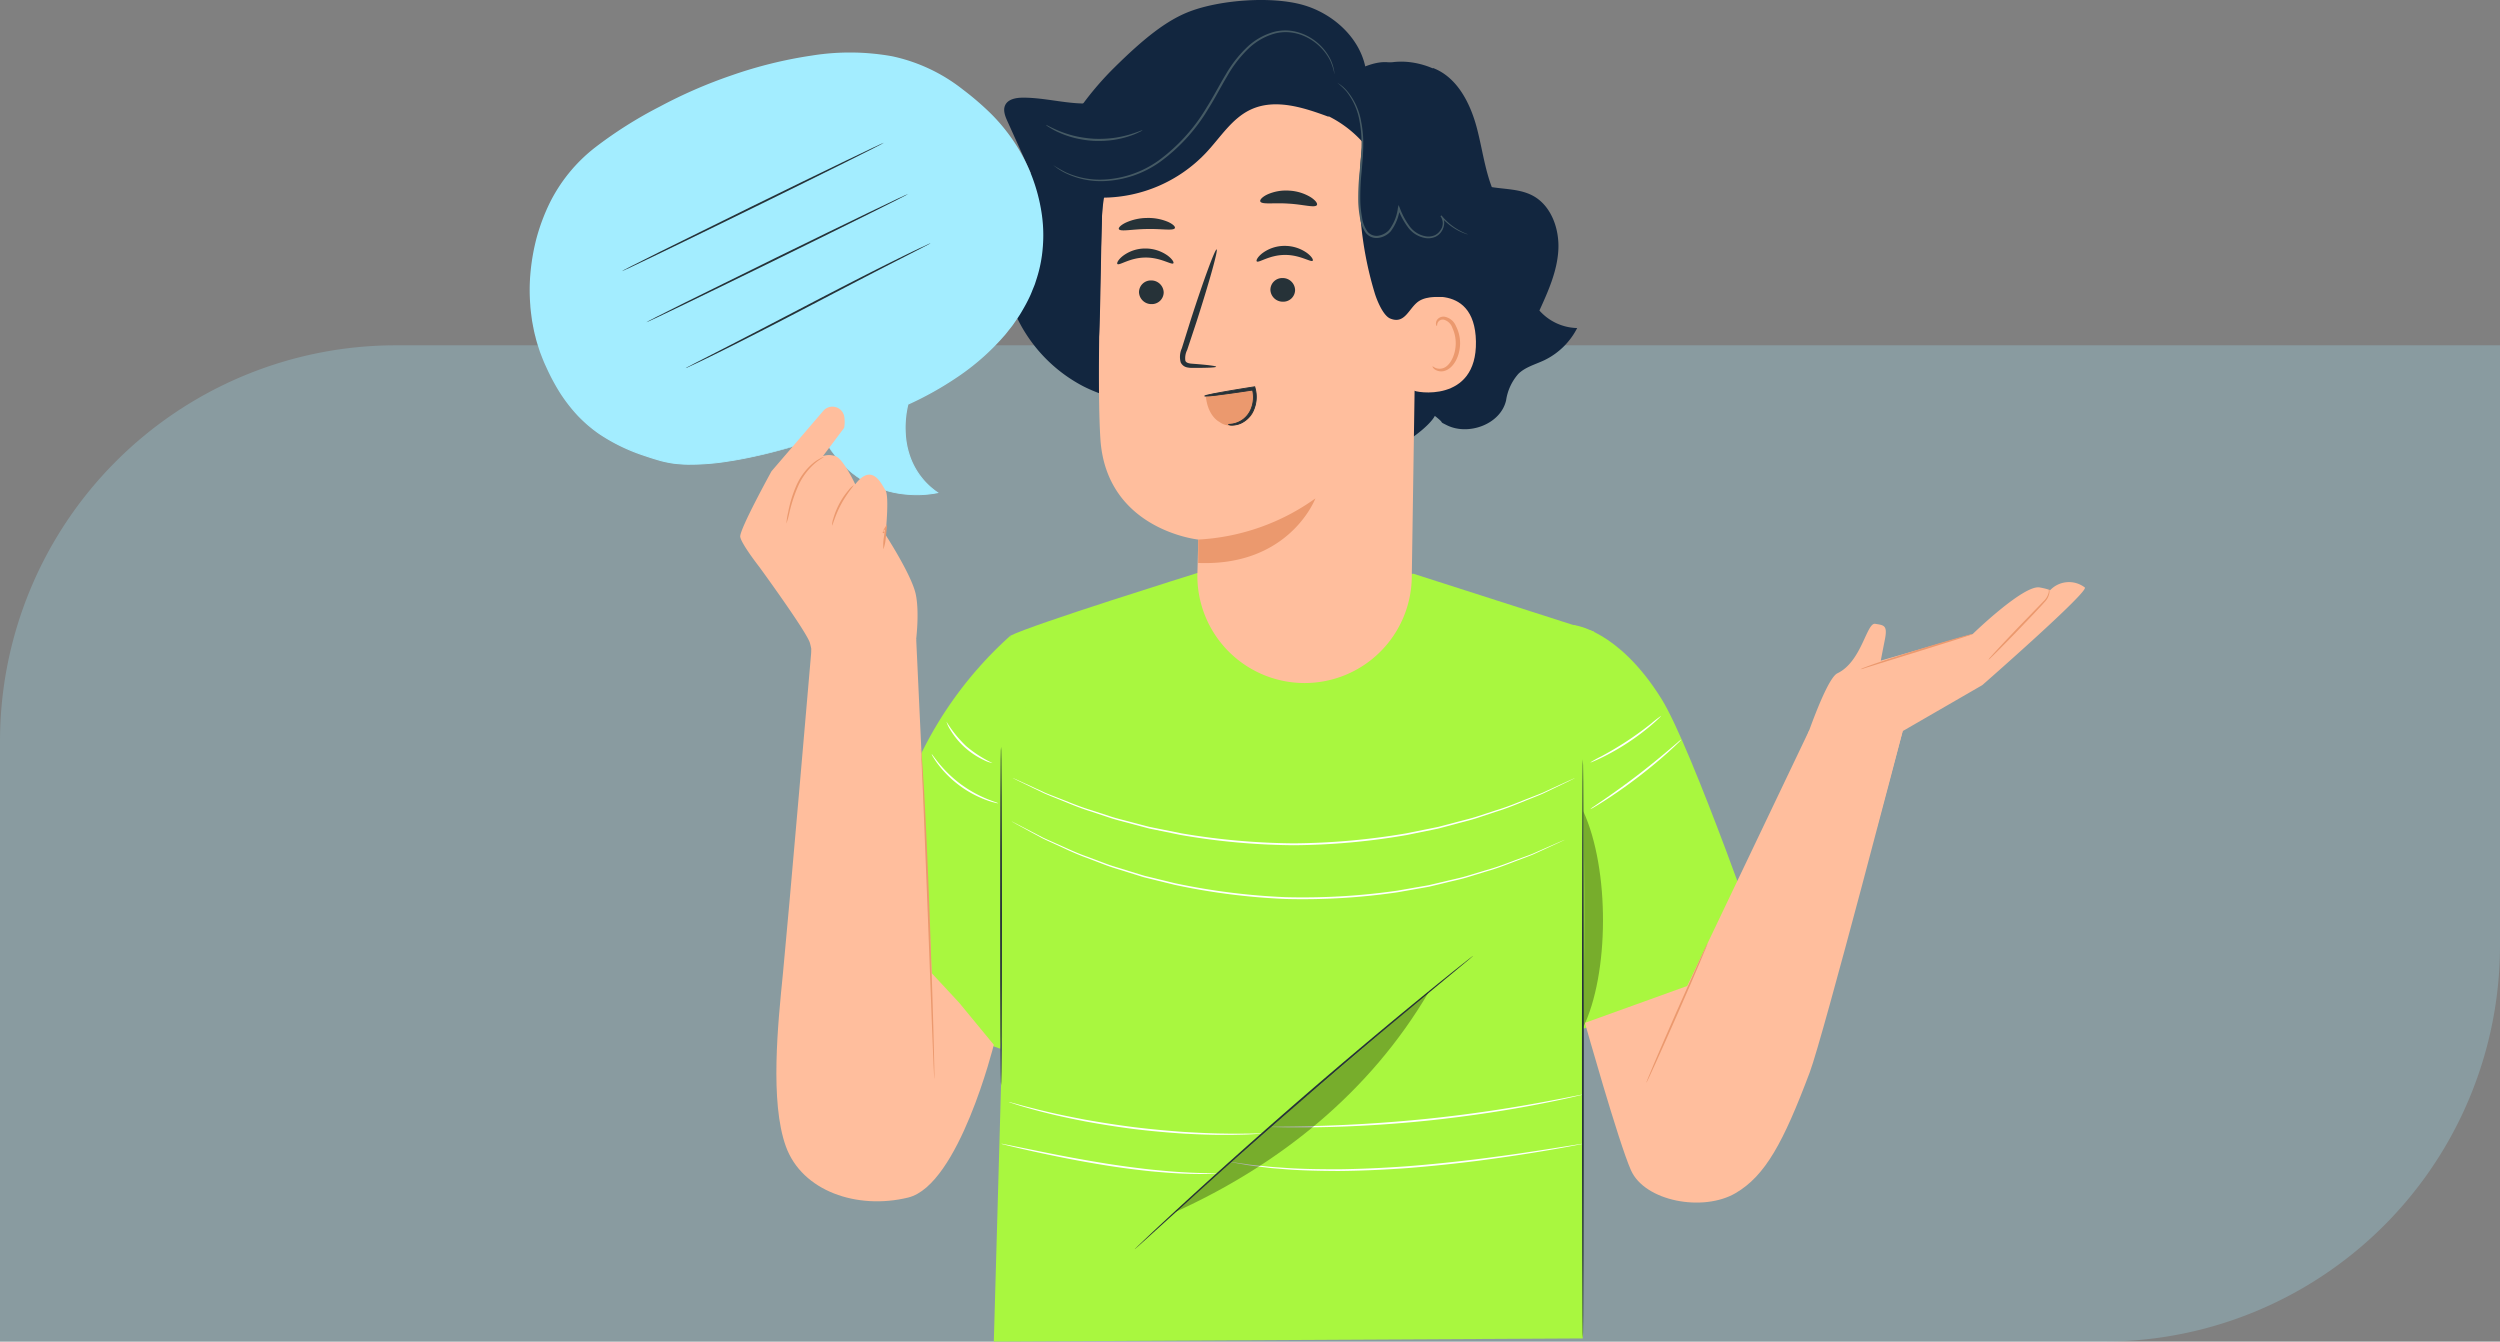 <svg xmlns="http://www.w3.org/2000/svg" width="505" height="271" viewBox="0 0 505 271">
  <rect x="0" y="0" width="505" height="271" fill="#808080" stroke="none"/>
  <g id="Grupo_128808" data-name="Grupo 128808" transform="translate(-915 -3200.56)">
    <path id="Rectángulo_37080" data-name="Rectángulo 37080" d="M80,0H505a0,0,0,0,1,0,0V121.251a80,80,0,0,1-80,80H0a0,0,0,0,1,0,0V80A80,80,0,0,1,80,0Z" transform="translate(915 3270.309)" fill="#a3edff" opacity="0.251"/>
    <g id="Grupo_128774" data-name="Grupo 128774" transform="translate(1511.274 3116.729)">
      <g id="Grupo_128517" data-name="Grupo 128517" transform="translate(-428.737 199.571)">
        <g id="Grupo_128484" data-name="Grupo 128484" transform="translate(33.214)">
          <path id="Trazado_187545" data-name="Trazado 187545" d="M-237.473,256.846l-36.48-11.7-43.658-.162s-33.693,10.506-37.783,12.678l-1.882,90.8-1.462,51.779,118.991-.636V336.891Z" transform="translate(358.738 -244.982)" fill="#a9f73f"/>
        </g>
        <g id="Grupo_128485" data-name="Grupo 128485" transform="translate(0 12.678)">
          <path id="Trazado_187546" data-name="Trazado 187546" d="M-368.426,262.634a77.945,77.945,0,0,0-20.674,29.9c-4.851,12.828-15.884,41.29-15.884,41.29l34.564,12.255,7.818-55.2Z" transform="translate(404.984 -262.634)" fill="#a9f73f"/>
        </g>
        <g id="Grupo_128486" data-name="Grupo 128486" transform="translate(139.926 10.506)">
          <path id="Trazado_187547" data-name="Trazado 187547" d="M-199.837,259.61s9,.765,17.827,14.912c6.224,9.978,21.384,53.653,21.384,53.653l-39.9,13.943-9.631-7.417Z" transform="translate(210.156 -259.61)" fill="#a9f73f"/>
        </g>
        <g id="Grupo_128488" data-name="Grupo 128488" transform="translate(34.49 35.134)">
          <g id="Grupo_128487" data-name="Grupo 128487">
            <path id="Trazado_187548" data-name="Trazado 187548" d="M-356.775,293.9c.1,0,.187,15.3.187,34.172s-.084,34.176-.187,34.176-.187-15.3-.187-34.176S-356.879,293.9-356.775,293.9Z" transform="translate(356.962 -293.901)" fill="#263238"/>
          </g>
        </g>
        <g id="Grupo_128490" data-name="Grupo 128490" transform="translate(23.643 30.037)">
          <g id="Grupo_128489" data-name="Grupo 128489">
            <path id="Trazado_187549" data-name="Trazado 187549" d="M-362.745,295.176a6.263,6.263,0,0,1-1.783-.627,15.647,15.647,0,0,1-3.8-2.523,15.651,15.651,0,0,1-2.915-3.515,6.3,6.3,0,0,1-.813-1.706,24.368,24.368,0,0,0,3.978,4.942A24.371,24.371,0,0,0-362.745,295.176Z" transform="translate(372.064 -286.804)" fill="#fff"/>
          </g>
        </g>
        <g id="Grupo_128492" data-name="Grupo 128492" transform="translate(37.041 41.419)">
          <g id="Grupo_128491" data-name="Grupo 128491">
            <path id="Trazado_187550" data-name="Trazado 187550" d="M-239.885,302.672a1.848,1.848,0,0,1-.266.147l-.8.4-3.089,1.493-2.237,1.071c-.828.369-1.75.717-2.729,1.119-1.971.771-4.175,1.761-6.727,2.539l-3.97,1.319c-1.384.45-2.862.787-4.371,1.207l-2.31.616c-.392.1-.784.217-1.184.307l-1.218.249-5.047,1.032a138.729,138.729,0,0,1-22.814,2.059,138.813,138.813,0,0,1-22.819-2.067l-5.047-1.034-1.218-.25c-.4-.09-.793-.207-1.185-.308l-2.31-.616c-1.509-.422-2.987-.759-4.371-1.209l-3.97-1.321c-2.552-.779-4.755-1.77-6.726-2.542-.978-.4-1.9-.751-2.728-1.12l-2.236-1.072-3.088-1.494-.8-.4a2,2,0,0,1-.266-.146,1.848,1.848,0,0,1,.284.112l.814.363,3.116,1.429,2.247,1.041c.831.358,1.756.7,2.736,1.089,1.975.752,4.181,1.724,6.732,2.485l3.969,1.295c1.383.442,2.858.771,4.366,1.185l2.306.606c.392.1.783.214,1.184.3l1.215.245,5.037,1.015a140.742,140.742,0,0,0,22.758,2.033,140.653,140.653,0,0,0,22.753-2.025l5.036-1.013,1.215-.244c.4-.088.791-.2,1.184-.3l2.306-.605c1.508-.413,2.984-.742,4.367-1.183l3.969-1.293c2.552-.761,4.757-1.732,6.732-2.483.981-.392,1.906-.73,2.737-1.088l2.247-1.04,3.116-1.428.815-.363A1.821,1.821,0,0,1-239.885,302.672Z" transform="translate(353.409 -302.652)" fill="#fff"/>
          </g>
        </g>
        <g id="Grupo_128494" data-name="Grupo 128494" transform="translate(153.675 28.859)">
          <g id="Grupo_128493" data-name="Grupo 128493">
            <path id="Trazado_187551" data-name="Trazado 187551" d="M-176.676,285.166c.017.019-.147.2-.458.5s-.777.734-1.368,1.245a48.172,48.172,0,0,1-4.878,3.67,48.071,48.071,0,0,1-5.3,3.026c-.7.34-1.28.6-1.685.763a2.429,2.429,0,0,1-.644.222,22.758,22.758,0,0,1,2.208-1.221c1.37-.736,3.236-1.8,5.218-3.1s3.7-2.6,4.915-3.561A22.916,22.916,0,0,1-176.676,285.166Z" transform="translate(191.013 -285.164)" fill="#fff"/>
          </g>
        </g>
        <g id="Grupo_128496" data-name="Grupo 128496" transform="translate(20.655 36.586)">
          <g id="Grupo_128495" data-name="Grupo 128495">
            <path id="Trazado_187552" data-name="Trazado 187552" d="M-362.783,305.857a2.4,2.4,0,0,1-.666-.118,15.146,15.146,0,0,1-1.76-.542,21.665,21.665,0,0,1-5.342-2.886,21.647,21.647,0,0,1-4.328-4.26,15.223,15.223,0,0,1-1.035-1.523,2.339,2.339,0,0,1-.308-.6c.055-.035.572.773,1.55,1.961a25.03,25.03,0,0,0,4.343,4.124,25.005,25.005,0,0,0,5.216,2.941C-363.689,305.536-362.766,305.793-362.783,305.857Z" transform="translate(376.225 -295.923)" fill="#fff"/>
          </g>
        </g>
        <g id="Grupo_128498" data-name="Grupo 128498" transform="translate(36.824 50.185)">
          <g id="Grupo_128497" data-name="Grupo 128497">
            <path id="Trazado_187553" data-name="Trazado 187553" d="M-242.028,318.586a1.812,1.812,0,0,1-.266.14l-.8.377-3.074,1.418-2.226,1.017c-.824.348-1.742.672-2.716,1.05-1.96.72-4.153,1.656-6.689,2.366l-3.947,1.213c-1.375.412-2.842.707-4.341,1.086l-2.294.552c-.389.09-.779.2-1.176.274l-1.208.214-5.006.885a132.742,132.742,0,0,1-22.564,1.35,132.686,132.686,0,0,1-22.429-2.851l-4.936-1.217-1.191-.294c-.392-.1-.773-.236-1.156-.352l-2.252-.7c-1.471-.478-2.915-.87-4.26-1.373l-3.857-1.474c-2.483-.876-4.609-1.956-6.516-2.806-.947-.442-1.841-.825-2.639-1.228l-2.153-1.163-2.973-1.62-.768-.429a1.9,1.9,0,0,1-.255-.157,1.748,1.748,0,0,1,.274.124l.786.4,3,1.556,2.165,1.133c.8.393,1.7.767,2.647,1.2,1.913.83,4.041,1.891,6.525,2.749l3.856,1.448c1.344.495,2.787.879,4.255,1.349l2.249.692c.382.113.763.243,1.154.347l1.189.289,4.925,1.2a134.336,134.336,0,0,0,22.368,2.814,134.332,134.332,0,0,0,22.5-1.316l4.994-.867,1.206-.209c.4-.077.786-.181,1.174-.269l2.29-.541c1.5-.371,2.963-.659,4.336-1.062l3.944-1.188c2.535-.691,4.73-1.607,6.694-2.308.975-.368,1.9-.681,2.722-1.019l2.236-.986,3.1-1.353.811-.343A1.817,1.817,0,0,1-242.028,318.586Z" transform="translate(353.712 -314.858)" fill="#fff"/>
          </g>
        </g>
        <g id="Grupo_128500" data-name="Grupo 128500" transform="translate(153.7 33.654)">
          <g id="Grupo_128499" data-name="Grupo 128499">
            <path id="Trazado_187554" data-name="Trazado 187554" d="M-172.6,291.842a4.31,4.31,0,0,1-.623.667c-.417.414-1.036.995-1.815,1.7-1.555,1.408-3.766,3.289-6.309,5.236s-4.94,3.588-6.707,4.721c-.883.567-1.605,1.013-2.114,1.306a4.32,4.32,0,0,1-.807.427,4.253,4.253,0,0,1,.729-.549l2.045-1.4c1.726-1.187,4.087-2.858,6.625-4.8s4.767-3.784,6.363-5.138l1.89-1.607A4.222,4.222,0,0,1-172.6,291.842Z" transform="translate(190.979 -291.841)" fill="#fff"/>
          </g>
        </g>
        <g id="Grupo_128502" data-name="Grupo 128502" transform="translate(36.236 106.863)">
          <g id="Grupo_128501" data-name="Grupo 128501">
            <path id="Trazado_187555" data-name="Trazado 187555" d="M-303.277,400.136a2.814,2.814,0,0,1-.525.058l-1.51.094c-.656.044-1.459.074-2.392.091s-2,.052-3.17.04c-2.35.019-5.147-.086-8.249-.25-3.1-.2-6.5-.494-10.063-.928-3.558-.45-6.932-.994-9.987-1.56-3.048-.6-5.787-1.181-8.06-1.774-1.142-.275-2.166-.56-3.064-.813s-1.672-.47-2.3-.673l-1.441-.46a2.826,2.826,0,0,1-.495-.185,2.786,2.786,0,0,1,.516.113l1.459.392c.631.181,1.406.386,2.31.611s1.928.5,3.072.758c2.278.559,5.016,1.112,8.061,1.692,3.052.546,6.42,1.079,9.97,1.528,3.552.432,6.946.739,10.039.955,3.094.182,5.884.315,8.229.33,1.172.029,2.233.022,3.164.016s1.734-.006,2.39-.027l1.511-.024A2.78,2.78,0,0,1-303.277,400.136Z" transform="translate(354.53 -393.774)" fill="#fff"/>
          </g>
        </g>
        <g id="Grupo_128504" data-name="Grupo 128504" transform="translate(34.713 115.299)">
          <g id="Grupo_128503" data-name="Grupo 128503">
            <path id="Trazado_187556" data-name="Trazado 187556" d="M-312.961,411.526a2.026,2.026,0,0,1-.448.041l-1.288.045c-.559.022-1.245.029-2.04.014s-1.7-.011-2.7-.06c-2-.057-4.381-.241-7.017-.488-2.633-.273-5.521-.638-8.539-1.106-6.036-.951-11.452-2.08-15.358-2.943-1.954-.432-3.531-.8-4.618-1.061l-1.25-.312a2.063,2.063,0,0,1-.43-.134,2.044,2.044,0,0,1,.447.06l1.265.243,4.641.944c3.919.8,9.336,1.883,15.361,2.833,3.013.466,5.893.842,8.518,1.132,2.627.265,5,.475,6.992.567,1,.067,1.9.089,2.693.116s1.477.048,2.036.049l1.287.025A2.04,2.04,0,0,1-312.961,411.526Z" transform="translate(356.651 -405.52)" fill="#fff"/>
          </g>
        </g>
        <g id="Grupo_128506" data-name="Grupo 128506" transform="translate(89.006 105.353)">
          <g id="Grupo_128505" data-name="Grupo 128505">
            <path id="Trazado_187557" data-name="Trazado 187557" d="M-217.856,391.674a.533.533,0,0,1-.157.053l-.468.119-1.807.422c-1.57.365-3.853.845-6.682,1.392-5.658,1.1-13.527,2.377-22.277,3.286s-16.718,1.259-22.481,1.342c-2.882.043-5.214.041-6.826.005l-1.855-.043-.482-.021a.564.564,0,0,1-.164-.02.542.542,0,0,1,.164-.019l.483-.016,1.855-.027c1.61-.009,3.941-.047,6.819-.124,5.756-.151,13.706-.551,22.449-1.45s16.6-2.143,22.267-3.174c2.833-.514,5.122-.953,6.7-1.274l1.821-.353.475-.083A.554.554,0,0,1-217.856,391.674Z" transform="translate(281.056 -391.671)" fill="#fff"/>
          </g>
        </g>
        <g id="Grupo_128508" data-name="Grupo 128508" transform="translate(80.999 115.3)">
          <g id="Grupo_128507" data-name="Grupo 128507">
            <path id="Trazado_187558" data-name="Trazado 187558" d="M-221,405.524a.707.707,0,0,1-.179.05l-.532.111-2.05.392c-1.783.331-4.366.791-7.568,1.3-3.2.529-7.021,1.077-11.272,1.636-4.255.529-8.942,1.041-13.876,1.423-4.938.362-9.653.547-13.943.585-4.289-.024-8.155-.118-11.388-.415-.808-.068-1.579-.115-2.306-.191l-2.05-.245-1.783-.216c-.547-.076-1.043-.171-1.49-.244l-2.057-.36-.534-.1a.713.713,0,0,1-.179-.047.7.7,0,0,1,.186.009l.539.067,2.066.29c.449.062.945.146,1.492.211l1.783.185,2.048.216c.726.067,1.5.106,2.3.164,3.227.263,7.085.329,11.366.334,4.282-.057,8.987-.251,13.917-.613,4.927-.381,9.609-.883,13.861-1.392,4.249-.54,8.072-1.06,11.274-1.555,3.2-.478,5.794-.9,7.584-1.185l2.062-.322.538-.075A.675.675,0,0,1-221,405.524Z" transform="translate(292.204 -405.521)" fill="#fff"/>
          </g>
        </g>
        <g id="Grupo_128510" data-name="Grupo 128510" transform="translate(61.69 77.362)">
          <g id="Grupo_128509" data-name="Grupo 128509">
            <path id="Trazado_187559" data-name="Trazado 187559" d="M-250.776,352.7a1.059,1.059,0,0,1-.169.162l-.52.446-2.025,1.687-7.461,6.181c-6.293,5.227-14.942,12.5-24.375,20.675s-17.862,15.709-23.93,21.2l-7.177,6.508-1.956,1.763-.516.452a1.116,1.116,0,0,1-.184.145,1.061,1.061,0,0,1,.158-.173l.49-.479,1.91-1.815c1.661-1.573,4.086-3.828,7.1-6.6,6.023-5.538,14.427-13.1,23.862-21.283s18.115-15.42,24.452-20.6c3.168-2.588,5.744-4.668,7.538-6.09l2.068-1.632.544-.417A1.093,1.093,0,0,1-250.776,352.7Z" transform="translate(319.089 -352.698)" fill="#263238"/>
          </g>
        </g>
        <g id="Grupo_128512" data-name="Grupo 128512" transform="translate(69.769 84.636)" opacity="0.3">
          <g id="Grupo_128511" data-name="Grupo 128511">
            <path id="Trazado_187560" data-name="Trazado 187560" d="M-283.118,385.51l-24.722,21.808c21.292-9.648,39.479-24.33,51.308-44.492Z" transform="translate(307.84 -362.826)"/>
          </g>
        </g>
        <g id="Grupo_128514" data-name="Grupo 128514" transform="translate(152.206 48.113)" opacity="0.3">
          <g id="Grupo_128513" data-name="Grupo 128513">
            <path id="Trazado_187561" data-name="Trazado 187561" d="M-193.059,355.769c5.345-10.837,5.466-32.082.069-43.8.322,13.173.293,30.654-.069,43.8" transform="translate(193.059 -311.973)"/>
          </g>
        </g>
        <g id="Grupo_128516" data-name="Grupo 128516" transform="translate(152.018 37.626)">
          <g id="Grupo_128515" data-name="Grupo 128515">
            <path id="Trazado_187562" data-name="Trazado 187562" d="M-193.133,297.371c.1,0,.187,26.193.187,58.5s-.083,58.5-.187,58.5-.187-26.187-.187-58.5S-193.236,297.371-193.133,297.371Z" transform="translate(193.32 -297.371)" fill="#263238"/>
          </g>
        </g>
      </g>
      <g id="Grupo_128738" data-name="Grupo 128738" transform="translate(-396.639 83.831)">
        <g id="Grupo_128727" data-name="Grupo 128727">
          <g id="Grupo_128521" data-name="Grupo 128521" transform="translate(0 5.302)">
            <g id="Grupo_128520" data-name="Grupo 128520">
              <g id="Grupo_128519" data-name="Grupo 128519">
                <g id="Grupo_128518" data-name="Grupo 128518">
                  <path id="Trazado_187563" data-name="Trazado 187563" d="M-248.966,148.641c1.768-3.883,3.567-7.884,3.821-12.161s-1.4-8.953-5.048-10.98c-3.375-1.872-7.591-1.125-11.187-2.5-4.436-1.692-7.158-6.263-9.043-10.738s.91-6.028-2.366-9.542c-4.347-4.662-7.227-5.384-12.924-2.723-3.989-2.963-17.951-8.481-22.009-8.7-6.021-.321-12.89.005-17.192,4.228-3.339,3.276-5.507,7.49-9.566,9.813-5.585,3.2-12.545.215-18.979.305-1.312.019-2.847.319-3.414,1.5-.491,1.023-.022,2.226.445,3.26l4.734,10.481a9.882,9.882,0,0,1-8.6-.4,29.231,29.231,0,0,0,7.222,18.559c-1.122-.834-2.858-.038-3.455,1.226a6.219,6.219,0,0,0-.035,4.11,30.514,30.514,0,0,0,15.482,19.575,30.513,30.513,0,0,0,24.93,1.155l35.372,3.467A9.05,9.05,0,0,0-274.8,174.4c4.035-2.848,4.706-4.482,4.706-4.482,2.4,1.872.5.914,2.4,1.872,4.346,2.194,10.9-.147,12-5.017a10.368,10.368,0,0,1,2.478-5.349c1.437-1.393,3.451-1.9,5.241-2.748a14.564,14.564,0,0,0,6.638-6.5A10.516,10.516,0,0,1-248.966,148.641Z" transform="translate(360.293 -91.213)" fill="#12263f"/>
                </g>
              </g>
            </g>
          </g>
          <g id="Grupo_128544" data-name="Grupo 128544" transform="translate(22.352 11.128)">
            <g id="Grupo_128543" data-name="Grupo 128543">
              <g id="Grupo_128542" data-name="Grupo 128542">
                <g id="Grupo_128522" data-name="Grupo 128522">
                  <path id="Trazado_187564" data-name="Trazado 187564" d="M-294.131,99.326l-1.78.09A34.426,34.426,0,0,0-328.6,132.744c-.5,16.691-.844,35.146-.284,44.06,1.159,18.446,19.765,20.386,19.765,20.386.01.192-.061,2.96-.162,6.747a21.659,21.659,0,0,0,21.647,22.236h0a21.656,21.656,0,0,0,21.653-21.328l1.053-69.674C-264.24,115.922-274.87,99.479-294.131,99.326Z" transform="translate(329.172 -99.326)" fill="#ffbe9d"/>
                </g>
                <g id="Grupo_128541" data-name="Grupo 128541" transform="translate(20.043 89.547)">
                  <g id="Grupo_128540" data-name="Grupo 128540">
                    <g id="Grupo_128539" data-name="Grupo 128539">
                      <g id="Grupo_128538" data-name="Grupo 128538">
                        <g id="Grupo_128537" data-name="Grupo 128537">
                          <g id="Grupo_128536" data-name="Grupo 128536">
                            <g id="Grupo_128535" data-name="Grupo 128535">
                              <g id="Grupo_128534" data-name="Grupo 128534">
                                <g id="Grupo_128533" data-name="Grupo 128533">
                                  <g id="Grupo_128532" data-name="Grupo 128532">
                                    <g id="Grupo_128531" data-name="Grupo 128531">
                                      <g id="Grupo_128530" data-name="Grupo 128530">
                                        <g id="Grupo_128529" data-name="Grupo 128529">
                                          <g id="Grupo_128528" data-name="Grupo 128528">
                                            <g id="Grupo_128527" data-name="Grupo 128527">
                                              <g id="Grupo_128526" data-name="Grupo 128526">
                                                <g id="Grupo_128525" data-name="Grupo 128525">
                                                  <g id="Grupo_128524" data-name="Grupo 128524">
                                                    <g id="Grupo_128523" data-name="Grupo 128523">
                                                      <path id="Trazado_187565" data-name="Trazado 187565" d="M-301.254,232.325a44.647,44.647,0,0,0,23.674-8.317s-5.183,13.777-23.684,13.044Z" transform="translate(301.264 -224.008)" fill="#eb996e"/>
                                                    </g>
                                                  </g>
                                                </g>
                                              </g>
                                            </g>
                                          </g>
                                        </g>
                                      </g>
                                    </g>
                                  </g>
                                </g>
                              </g>
                            </g>
                          </g>
                        </g>
                      </g>
                    </g>
                  </g>
                </g>
              </g>
            </g>
          </g>
          <g id="Grupo_128648" data-name="Grupo 128648" transform="translate(26.357 38.489)">
            <g id="Grupo_128647" data-name="Grupo 128647">
              <g id="Grupo_128608" data-name="Grupo 128608" transform="translate(12.33 11.18)">
                <g id="Grupo_128607" data-name="Grupo 128607">
                  <g id="Grupo_128606" data-name="Grupo 128606">
                    <g id="Grupo_128565" data-name="Grupo 128565" transform="translate(15.498)">
                      <g id="Grupo_128564" data-name="Grupo 128564">
                        <g id="Grupo_128563" data-name="Grupo 128563">
                          <g id="Grupo_128562" data-name="Grupo 128562">
                            <g id="Grupo_128561" data-name="Grupo 128561">
                              <g id="Grupo_128560" data-name="Grupo 128560">
                                <g id="Grupo_128559" data-name="Grupo 128559">
                                  <g id="Grupo_128558" data-name="Grupo 128558">
                                    <g id="Grupo_128557" data-name="Grupo 128557">
                                      <g id="Grupo_128556" data-name="Grupo 128556">
                                        <g id="Grupo_128555" data-name="Grupo 128555">
                                          <g id="Grupo_128554" data-name="Grupo 128554">
                                            <g id="Grupo_128553" data-name="Grupo 128553">
                                              <g id="Grupo_128552" data-name="Grupo 128552">
                                                <g id="Grupo_128551" data-name="Grupo 128551">
                                                  <g id="Grupo_128550" data-name="Grupo 128550">
                                                    <g id="Grupo_128549" data-name="Grupo 128549">
                                                      <g id="Grupo_128548" data-name="Grupo 128548">
                                                        <g id="Grupo_128547" data-name="Grupo 128547">
                                                          <g id="Grupo_128546" data-name="Grupo 128546">
                                                            <g id="Grupo_128545" data-name="Grupo 128545">
                                                              <path id="Trazado_187566" data-name="Trazado 187566" d="M-284.8,156.119c.358.381,2.522-1.283,5.608-1.3,3.083-.06,5.356,1.552,5.689,1.162.163-.173-.2-.863-1.192-1.591a7.72,7.72,0,0,0-4.556-1.4,7.45,7.45,0,0,0-4.461,1.51C-284.66,155.253-284.978,155.949-284.8,156.119Z" transform="translate(284.848 -152.989)" fill="#263238"/>
                                                            </g>
                                                          </g>
                                                        </g>
                                                      </g>
                                                    </g>
                                                  </g>
                                                </g>
                                              </g>
                                            </g>
                                          </g>
                                        </g>
                                      </g>
                                    </g>
                                  </g>
                                </g>
                              </g>
                            </g>
                          </g>
                        </g>
                      </g>
                    </g>
                    <g id="Grupo_128585" data-name="Grupo 128585" transform="translate(18.299 6.502)">
                      <g id="Grupo_128584" data-name="Grupo 128584">
                        <g id="Grupo_128583" data-name="Grupo 128583">
                          <g id="Grupo_128582" data-name="Grupo 128582">
                            <g id="Grupo_128581" data-name="Grupo 128581">
                              <g id="Grupo_128580" data-name="Grupo 128580">
                                <g id="Grupo_128579" data-name="Grupo 128579">
                                  <g id="Grupo_128578" data-name="Grupo 128578">
                                    <g id="Grupo_128577" data-name="Grupo 128577">
                                      <g id="Grupo_128576" data-name="Grupo 128576">
                                        <g id="Grupo_128575" data-name="Grupo 128575">
                                          <g id="Grupo_128574" data-name="Grupo 128574">
                                            <g id="Grupo_128573" data-name="Grupo 128573">
                                              <g id="Grupo_128572" data-name="Grupo 128572">
                                                <g id="Grupo_128571" data-name="Grupo 128571">
                                                  <g id="Grupo_128570" data-name="Grupo 128570">
                                                    <g id="Grupo_128569" data-name="Grupo 128569">
                                                      <g id="Grupo_128568" data-name="Grupo 128568">
                                                        <g id="Grupo_128567" data-name="Grupo 128567">
                                                          <g id="Grupo_128566" data-name="Grupo 128566">
                                                            <path id="Trazado_187567" data-name="Trazado 187567" d="M-280.947,164.422a2.5,2.5,0,0,0,2.532,2.394,2.388,2.388,0,0,0,2.456-2.378,2.5,2.5,0,0,0-2.529-2.4A2.39,2.39,0,0,0-280.947,164.422Z" transform="translate(280.947 -162.043)" fill="#263238"/>
                                                          </g>
                                                        </g>
                                                      </g>
                                                    </g>
                                                  </g>
                                                </g>
                                              </g>
                                            </g>
                                          </g>
                                        </g>
                                      </g>
                                    </g>
                                  </g>
                                </g>
                              </g>
                            </g>
                          </g>
                        </g>
                      </g>
                    </g>
                    <g id="Grupo_128605" data-name="Grupo 128605" transform="translate(0 0.713)">
                      <g id="Grupo_128604" data-name="Grupo 128604">
                        <g id="Grupo_128603" data-name="Grupo 128603">
                          <g id="Grupo_128602" data-name="Grupo 128602">
                            <g id="Grupo_128601" data-name="Grupo 128601">
                              <g id="Grupo_128600" data-name="Grupo 128600">
                                <g id="Grupo_128599" data-name="Grupo 128599">
                                  <g id="Grupo_128598" data-name="Grupo 128598">
                                    <g id="Grupo_128597" data-name="Grupo 128597">
                                      <g id="Grupo_128596" data-name="Grupo 128596">
                                        <g id="Grupo_128595" data-name="Grupo 128595">
                                          <g id="Grupo_128594" data-name="Grupo 128594">
                                            <g id="Grupo_128593" data-name="Grupo 128593">
                                              <g id="Grupo_128592" data-name="Grupo 128592">
                                                <g id="Grupo_128591" data-name="Grupo 128591">
                                                  <g id="Grupo_128590" data-name="Grupo 128590">
                                                    <g id="Grupo_128589" data-name="Grupo 128589">
                                                      <g id="Grupo_128588" data-name="Grupo 128588">
                                                        <g id="Grupo_128587" data-name="Grupo 128587">
                                                          <g id="Grupo_128586" data-name="Grupo 128586">
                                                            <path id="Trazado_187568" data-name="Trazado 187568" d="M-299.093,177.682c.006-.162-1.773-.378-4.649-.6-.728-.038-1.421-.148-1.568-.636a3.692,3.692,0,0,1,.376-2.171q.889-2.68,1.864-5.624c2.578-8,4.406-14.568,4.083-14.669s-2.676,6.3-5.254,14.307q-.928,2.958-1.772,5.652a4.2,4.2,0,0,0-.233,2.862,1.821,1.821,0,0,0,1.245,1,4.924,4.924,0,0,0,1.239.109C-300.879,177.921-299.1,177.844-299.093,177.682Z" transform="translate(306.427 -153.982)" fill="#263238"/>
                                                          </g>
                                                        </g>
                                                      </g>
                                                    </g>
                                                  </g>
                                                </g>
                                              </g>
                                            </g>
                                          </g>
                                        </g>
                                      </g>
                                    </g>
                                  </g>
                                </g>
                              </g>
                            </g>
                          </g>
                        </g>
                      </g>
                    </g>
                  </g>
                </g>
              </g>
              <g id="Grupo_128627" data-name="Grupo 128627" transform="translate(28.569)">
                <g id="Grupo_128626" data-name="Grupo 128626">
                  <g id="Grupo_128625" data-name="Grupo 128625">
                    <g id="Grupo_128624" data-name="Grupo 128624">
                      <g id="Grupo_128623" data-name="Grupo 128623">
                        <g id="Grupo_128622" data-name="Grupo 128622">
                          <g id="Grupo_128621" data-name="Grupo 128621">
                            <g id="Grupo_128620" data-name="Grupo 128620">
                              <g id="Grupo_128619" data-name="Grupo 128619">
                                <g id="Grupo_128618" data-name="Grupo 128618">
                                  <g id="Grupo_128617" data-name="Grupo 128617">
                                    <g id="Grupo_128616" data-name="Grupo 128616">
                                      <g id="Grupo_128615" data-name="Grupo 128615">
                                        <g id="Grupo_128614" data-name="Grupo 128614">
                                          <g id="Grupo_128613" data-name="Grupo 128613">
                                            <g id="Grupo_128612" data-name="Grupo 128612">
                                              <g id="Grupo_128611" data-name="Grupo 128611">
                                                <g id="Grupo_128610" data-name="Grupo 128610">
                                                  <g id="Grupo_128609" data-name="Grupo 128609">
                                                    <path id="Trazado_187569" data-name="Trazado 187569" d="M-283.8,139.618c.283.691,2.764.231,5.717.45,2.958.156,5.37.925,5.728.275.158-.311-.287-.952-1.278-1.585a9.337,9.337,0,0,0-4.3-1.315,9.235,9.235,0,0,0-4.417.763C-283.406,138.709-283.921,139.289-283.8,139.618Z" transform="translate(283.816 -137.423)" fill="#263238"/>
                                                  </g>
                                                </g>
                                              </g>
                                            </g>
                                          </g>
                                        </g>
                                      </g>
                                    </g>
                                  </g>
                                </g>
                              </g>
                            </g>
                          </g>
                        </g>
                      </g>
                    </g>
                  </g>
                </g>
              </g>
              <g id="Grupo_128646" data-name="Grupo 128646" transform="translate(0 5.539)">
                <g id="Grupo_128645" data-name="Grupo 128645">
                  <g id="Grupo_128644" data-name="Grupo 128644">
                    <g id="Grupo_128643" data-name="Grupo 128643">
                      <g id="Grupo_128642" data-name="Grupo 128642">
                        <g id="Grupo_128641" data-name="Grupo 128641">
                          <g id="Grupo_128640" data-name="Grupo 128640">
                            <g id="Grupo_128639" data-name="Grupo 128639">
                              <g id="Grupo_128638" data-name="Grupo 128638">
                                <g id="Grupo_128637" data-name="Grupo 128637">
                                  <g id="Grupo_128636" data-name="Grupo 128636">
                                    <g id="Grupo_128635" data-name="Grupo 128635">
                                      <g id="Grupo_128634" data-name="Grupo 128634">
                                        <g id="Grupo_128633" data-name="Grupo 128633">
                                          <g id="Grupo_128632" data-name="Grupo 128632">
                                            <g id="Grupo_128631" data-name="Grupo 128631">
                                              <g id="Grupo_128630" data-name="Grupo 128630">
                                                <g id="Grupo_128629" data-name="Grupo 128629">
                                                  <g id="Grupo_128628" data-name="Grupo 128628">
                                                    <path id="Trazado_187570" data-name="Trazado 187570" d="M-323.571,147.394c.311.565,2.732,0,5.651-.024,2.92-.077,5.331.4,5.653-.172.141-.275-.329-.786-1.335-1.252a10.192,10.192,0,0,0-4.3-.809,10.532,10.532,0,0,0-4.313.96C-323.229,146.6-323.708,147.124-323.571,147.394Z" transform="translate(323.594 -145.135)" fill="#263238"/>
                                                  </g>
                                                </g>
                                              </g>
                                            </g>
                                          </g>
                                        </g>
                                      </g>
                                    </g>
                                  </g>
                                </g>
                              </g>
                            </g>
                          </g>
                        </g>
                      </g>
                    </g>
                  </g>
                </g>
              </g>
            </g>
          </g>
          <g id="Grupo_128665" data-name="Grupo 128665" transform="translate(85.778 59.913)">
            <g id="Grupo_128664" data-name="Grupo 128664">
              <g id="Grupo_128663" data-name="Grupo 128663">
                <g id="Grupo_128662" data-name="Grupo 128662">
                  <g id="Grupo_128661" data-name="Grupo 128661">
                    <g id="Grupo_128660" data-name="Grupo 128660">
                      <g id="Grupo_128659" data-name="Grupo 128659">
                        <g id="Grupo_128658" data-name="Grupo 128658">
                          <g id="Grupo_128657" data-name="Grupo 128657">
                            <g id="Grupo_128656" data-name="Grupo 128656">
                              <g id="Grupo_128655" data-name="Grupo 128655">
                                <g id="Grupo_128654" data-name="Grupo 128654">
                                  <g id="Grupo_128653" data-name="Grupo 128653">
                                    <g id="Grupo_128652" data-name="Grupo 128652">
                                      <g id="Grupo_128651" data-name="Grupo 128651">
                                        <g id="Grupo_128650" data-name="Grupo 128650">
                                          <g id="Grupo_128649" data-name="Grupo 128649">
                                            <path id="Trazado_187571" data-name="Trazado 187571" d="M-240.859,168.056c.308-.152,12.494-4.391,12.727,8.248s-12.5,10.267-12.533,9.9S-240.859,168.056-240.859,168.056Z" transform="translate(240.859 -167.252)" fill="#ffbe9d"/>
                                          </g>
                                        </g>
                                      </g>
                                    </g>
                                  </g>
                                </g>
                              </g>
                            </g>
                          </g>
                        </g>
                      </g>
                    </g>
                  </g>
                </g>
              </g>
            </g>
          </g>
          <g id="Grupo_128683" data-name="Grupo 128683" transform="translate(89.734 63.966)">
            <g id="Grupo_128682" data-name="Grupo 128682">
              <g id="Grupo_128681" data-name="Grupo 128681">
                <g id="Grupo_128680" data-name="Grupo 128680">
                  <g id="Grupo_128679" data-name="Grupo 128679">
                    <g id="Grupo_128678" data-name="Grupo 128678">
                      <g id="Grupo_128677" data-name="Grupo 128677">
                        <g id="Grupo_128676" data-name="Grupo 128676">
                          <g id="Grupo_128675" data-name="Grupo 128675">
                            <g id="Grupo_128674" data-name="Grupo 128674">
                              <g id="Grupo_128673" data-name="Grupo 128673">
                                <g id="Grupo_128672" data-name="Grupo 128672">
                                  <g id="Grupo_128671" data-name="Grupo 128671">
                                    <g id="Grupo_128670" data-name="Grupo 128670">
                                      <g id="Grupo_128669" data-name="Grupo 128669">
                                        <g id="Grupo_128668" data-name="Grupo 128668">
                                          <g id="Grupo_128667" data-name="Grupo 128667">
                                            <g id="Grupo_128666" data-name="Grupo 128666">
                                              <path id="Trazado_187572" data-name="Trazado 187572" d="M-235.34,182.939c.055-.042.223.15.6.313a2.2,2.2,0,0,0,1.647,0c1.326-.515,2.411-2.655,2.43-4.935a7.285,7.285,0,0,0-.674-3.141,2.545,2.545,0,0,0-1.688-1.659,1.122,1.122,0,0,0-1.288.627c-.163.356-.078.608-.144.631-.034.032-.275-.207-.182-.731a1.4,1.4,0,0,1,.482-.8,1.663,1.663,0,0,1,1.212-.344,3.092,3.092,0,0,1,2.336,1.917,7.48,7.48,0,0,1,.829,3.509c-.034,2.548-1.294,4.956-3.111,5.517a2.356,2.356,0,0,1-2.02-.3C-235.312,183.244-235.383,182.962-235.34,182.939Z" transform="translate(235.351 -172.895)" fill="#eb996e"/>
                                            </g>
                                          </g>
                                        </g>
                                      </g>
                                    </g>
                                  </g>
                                </g>
                              </g>
                            </g>
                          </g>
                        </g>
                      </g>
                    </g>
                  </g>
                </g>
              </g>
            </g>
          </g>
          <g id="Grupo_128686" data-name="Grupo 128686" transform="translate(10.722)">
            <g id="Grupo_128685" data-name="Grupo 128685">
              <g id="Grupo_128684" data-name="Grupo 128684">
                <path id="Trazado_187573" data-name="Trazado 187573" d="M-253.057,124.482c-2.531-4.513-3.024-9.841-4.351-14.842s-3.978-10.212-8.812-12.059l-.111.046c-4.336-1.858-9.729-2.005-13.389.952-.743-6.583-6.378-11.909-12.747-13.735s-16.665-1.054-22.865,1.282c-4.793,1.8-9.473,5.618-15.183,11.246a62.012,62.012,0,0,0-6.619,7.663l-5.957,17.077a7.268,7.268,0,0,0-1.6,1.538c-2.283,2.97,1.77,6.852,4.635,4.438l.051-.043a32.233,32.233,0,0,1,1.392,2.982v.024l.093.188c.272.621.554,1.24.9,1.856l0-.042,3.875,19.106c.389-5.178.417-23.219.806-28.4a28.919,28.919,0,0,0,20.817-9.052c2.9-3.072,5.216-6.951,9.045-8.74,4.937-2.306,10.717-.417,15.823,1.486l-.214-.2a23.088,23.088,0,0,1,7.016,5.308,71.886,71.886,0,0,0,2.427,30.486c.45,1.481,1.7,4.539,3.13,5.129,2.812,1.16,3.64-1.711,5.381-3.206,1.281-1.1,3.149-1.205,5.186-1.153a113.147,113.147,0,0,0,3.761-13.026,11.519,11.519,0,0,0,5.292.473l-1.543-3.941a6.028,6.028,0,0,0,2.245,1.078,2.058,2.058,0,0,0,2.173-.888C-251.9,126.556-252.528,125.426-253.057,124.482Z" transform="translate(345.364 -83.831)" fill="#12263f"/>
              </g>
            </g>
          </g>
          <g id="Grupo_128691" data-name="Grupo 128691" transform="translate(70.521 16.731)">
            <g id="Grupo_128690" data-name="Grupo 128690">
              <g id="Grupo_128689" data-name="Grupo 128689">
                <g id="Grupo_128688" data-name="Grupo 128688">
                  <g id="Grupo_128687" data-name="Grupo 128687">
                    <path id="Trazado_187574" data-name="Trazado 187574" d="M-262.1,107.127a15.853,15.853,0,0,1,1.81,1.731,13.215,13.215,0,0,1,2.689,6.179,23.219,23.219,0,0,1,.365,4.691c-.03,1.7-.208,3.509-.381,5.42a48.585,48.585,0,0,0-.274,6.037,21.283,21.283,0,0,0,.343,3.2,6.64,6.64,0,0,0,1.23,3.12,2.78,2.78,0,0,0,2.579.932,4.139,4.139,0,0,0,2.369-1.268,9.547,9.547,0,0,0,1.88-4.643l-.388.038a15.436,15.436,0,0,0,2.154,3.909,5.487,5.487,0,0,0,3.539,2.031,3.543,3.543,0,0,0,1.907-.289,3.069,3.069,0,0,0,1.319-1.242,3.164,3.164,0,0,0,.428-1.624,2.294,2.294,0,0,0-.56-1.446l-.2.17a11.876,11.876,0,0,0,3.889,3.057,10.676,10.676,0,0,0,1.215.5,2,2,0,0,0,.437.118,2.208,2.208,0,0,0-.412-.186c-.271-.119-.675-.292-1.176-.562a12.253,12.253,0,0,1-3.751-3.1l-.2.169a2.364,2.364,0,0,1,.06,2.739,2.765,2.765,0,0,1-1.191,1.1,3.218,3.218,0,0,1-1.728.241,5.141,5.141,0,0,1-3.284-1.929A15.214,15.214,0,0,1-249.5,132.4l-.251-.6-.136.635a9.233,9.233,0,0,1-1.79,4.436,3.723,3.723,0,0,1-2.119,1.135,2.345,2.345,0,0,1-2.193-.79,6.275,6.275,0,0,1-1.135-2.919,20.94,20.94,0,0,1-.343-3.13,49.172,49.172,0,0,1,.248-5.986c.162-1.91.327-3.733.343-5.45a23.1,23.1,0,0,0-.424-4.754,13.032,13.032,0,0,0-2.861-6.23A7.491,7.491,0,0,0-262.1,107.127Z" transform="translate(262.103 -107.127)" fill="#455a64"/>
                  </g>
                </g>
              </g>
            </g>
          </g>
          <g id="Grupo_128696" data-name="Grupo 128696" transform="translate(13.144 6.153)">
            <g id="Grupo_128695" data-name="Grupo 128695">
              <g id="Grupo_128694" data-name="Grupo 128694">
                <g id="Grupo_128693" data-name="Grupo 128693">
                  <g id="Grupo_128692" data-name="Grupo 128692">
                    <path id="Trazado_187575" data-name="Trazado 187575" d="M-341.992,119.615c0,.006.045.05.145.129l.453.346a6.226,6.226,0,0,0,.769.517,9.715,9.715,0,0,0,1.107.615,16.339,16.339,0,0,0,7.851,1.6,20.867,20.867,0,0,0,11.208-3.855,36.162,36.162,0,0,0,9.8-10.791c1.39-2.2,2.533-4.461,3.784-6.546a24.4,24.4,0,0,1,4.241-5.514,12.583,12.583,0,0,1,5.379-3.1,9,9,0,0,1,2.806-.259,9.9,9.9,0,0,1,2.551.549,10.65,10.65,0,0,1,3.788,2.4,10.6,10.6,0,0,1,2.017,2.743,12.72,12.72,0,0,1,.888,2.783.607.607,0,0,0-.01-.193c-.02-.154-.045-.339-.075-.566a9.2,9.2,0,0,0-.652-2.1,10.508,10.508,0,0,0-2-2.842,10.8,10.8,0,0,0-3.852-2.513,10.142,10.142,0,0,0-2.631-.6,9.326,9.326,0,0,0-2.918.244,12.883,12.883,0,0,0-5.562,3.157,24.589,24.589,0,0,0-4.334,5.588c-1.266,2.1-2.41,4.354-3.787,6.534a36.178,36.178,0,0,1-9.658,10.693,20.748,20.748,0,0,1-10.994,3.876,16.572,16.572,0,0,1-7.766-1.442A26.065,26.065,0,0,1-341.992,119.615Z" transform="translate(341.992 -92.399)" fill="#455a64"/>
                  </g>
                </g>
              </g>
            </g>
          </g>
          <g id="Grupo_128701" data-name="Grupo 128701" transform="translate(11.649 25.233)">
            <g id="Grupo_128700" data-name="Grupo 128700">
              <g id="Grupo_128699" data-name="Grupo 128699">
                <g id="Grupo_128698" data-name="Grupo 128698">
                  <g id="Grupo_128697" data-name="Grupo 128697">
                    <path id="Trazado_187576" data-name="Trazado 187576" d="M-344.072,118.97a2.853,2.853,0,0,0,.651.475,14.324,14.324,0,0,0,1.933,1.038,19.042,19.042,0,0,0,3.074,1.086,21.77,21.77,0,0,0,3.948.615,21.861,21.861,0,0,0,3.992-.181,19.08,19.08,0,0,0,3.174-.745,14.3,14.3,0,0,0,2.035-.821,2.853,2.853,0,0,0,.7-.4c-.034-.073-1.063.427-2.821.931a21.673,21.673,0,0,1-3.139.644,23.708,23.708,0,0,1-3.916.144,23.705,23.705,0,0,1-3.875-.569,21.766,21.766,0,0,1-3.049-.982C-343.062,119.51-344.03,118.9-344.072,118.97Z" transform="translate(344.073 -118.965)" fill="#455a64"/>
                  </g>
                </g>
              </g>
            </g>
          </g>
          <g id="Grupo_128714" data-name="Grupo 128714" transform="translate(26.037 50.198)">
            <g id="Grupo_128713" data-name="Grupo 128713">
              <g id="Grupo_128712" data-name="Grupo 128712">
                <g id="Grupo_128711" data-name="Grupo 128711">
                  <g id="Grupo_128710" data-name="Grupo 128710">
                    <g id="Grupo_128709" data-name="Grupo 128709">
                      <g id="Grupo_128708" data-name="Grupo 128708">
                        <g id="Grupo_128707" data-name="Grupo 128707">
                          <g id="Grupo_128706" data-name="Grupo 128706">
                            <g id="Grupo_128705" data-name="Grupo 128705">
                              <g id="Grupo_128704" data-name="Grupo 128704">
                                <g id="Grupo_128703" data-name="Grupo 128703">
                                  <g id="Grupo_128702" data-name="Grupo 128702">
                                    <path id="Trazado_187577" data-name="Trazado 187577" d="M-323.993,156.855c.358.381,2.522-1.283,5.609-1.3,3.083-.06,5.355,1.551,5.688,1.162.164-.174-.2-.863-1.191-1.591a7.725,7.725,0,0,0-4.557-1.4,7.45,7.45,0,0,0-4.462,1.511C-323.851,155.99-324.169,156.686-323.993,156.855Z" transform="translate(324.039 -153.725)" fill="#263238"/>
                                  </g>
                                </g>
                              </g>
                            </g>
                          </g>
                        </g>
                      </g>
                    </g>
                  </g>
                </g>
              </g>
            </g>
          </g>
          <g id="Grupo_128726" data-name="Grupo 128726" transform="translate(30.442 56.655)">
            <g id="Grupo_128725" data-name="Grupo 128725">
              <g id="Grupo_128724" data-name="Grupo 128724">
                <g id="Grupo_128723" data-name="Grupo 128723">
                  <g id="Grupo_128722" data-name="Grupo 128722">
                    <g id="Grupo_128721" data-name="Grupo 128721">
                      <g id="Grupo_128720" data-name="Grupo 128720">
                        <g id="Grupo_128719" data-name="Grupo 128719">
                          <g id="Grupo_128718" data-name="Grupo 128718">
                            <g id="Grupo_128717" data-name="Grupo 128717">
                              <g id="Grupo_128716" data-name="Grupo 128716">
                                <g id="Grupo_128715" data-name="Grupo 128715">
                                  <path id="Trazado_187578" data-name="Trazado 187578" d="M-317.906,165.094a2.5,2.5,0,0,0,2.532,2.394,2.388,2.388,0,0,0,2.456-2.377,2.5,2.5,0,0,0-2.529-2.4A2.39,2.39,0,0,0-317.906,165.094Z" transform="translate(317.906 -162.715)" fill="#263238"/>
                                </g>
                              </g>
                            </g>
                          </g>
                        </g>
                      </g>
                    </g>
                  </g>
                </g>
              </g>
            </g>
          </g>
        </g>
        <g id="Grupo_128737" data-name="Grupo 128737" transform="translate(43.644 78.026)">
          <g id="Grupo_128733" data-name="Grupo 128733" transform="translate(0.312 0.308)">
            <g id="Grupo_128732" data-name="Grupo 128732">
              <g id="Grupo_128731" data-name="Grupo 128731">
                <g id="Grupo_128730" data-name="Grupo 128730">
                  <g id="Grupo_128729" data-name="Grupo 128729">
                    <g id="Grupo_128728" data-name="Grupo 128728">
                      <path id="Trazado_187579" data-name="Trazado 187579" d="M-299.09,194.731a51.9,51.9,0,0,1,7.447-1.378l1.837-.452h0c.832,1.14.822,4.194.055,5.387a5.165,5.165,0,0,1-3.666,2.176,3.751,3.751,0,0,1-2.965-.682s-2.272-1.078-2.708-5.052" transform="translate(299.09 -192.901)" fill="#eb996e"/>
                    </g>
                  </g>
                </g>
              </g>
            </g>
          </g>
          <g id="Grupo_128736" data-name="Grupo 128736">
            <g id="Grupo_128735" data-name="Grupo 128735">
              <g id="Grupo_128734" data-name="Grupo 128734">
                <path id="Trazado_187580" data-name="Trazado 187580" d="M-294.589,200.248a6.015,6.015,0,0,0,2.735-.886,5.048,5.048,0,0,0,1.87-2.4,6.311,6.311,0,0,0,.228-3.729l-.052-.2.326.208c-2.737.423-5.21.773-7,1a14.549,14.549,0,0,1-2.913.243,14.739,14.739,0,0,1,2.851-.649c1.775-.329,4.237-.745,6.974-1.171l.261-.041.065.249.058.224a6.626,6.626,0,0,1-.294,4.072,5.272,5.272,0,0,1-2.149,2.553,4.4,4.4,0,0,1-2.147.651A1.52,1.52,0,0,1-294.589,200.248Z" transform="translate(299.489 -192.512)" fill="#263238"/>
                <path id="Trazado_187581" data-name="Trazado 187581" d="M-293.878,200.413a1.575,1.575,0,0,1-.812-.139l-.027-.031v-.029l-.006-.031.027-.042c.041-.052.111-.058.3-.071a4.852,4.852,0,0,0,2.458-.823,4.928,4.928,0,0,0,1.835-2.36,6.18,6.18,0,0,0,.255-3.552c-2.52.387-4.872.721-6.659.944-2.981.373-3,.283-3.014.169s-.032-.2,2.922-.752c1.853-.343,4.33-.759,6.977-1.171l.341-.054.144.551a6.7,6.7,0,0,1-.3,4.129,5.371,5.371,0,0,1-2.186,2.6,4.456,4.456,0,0,1-2.192.664Zm-.245-.187c.089.006.19.009.307.007a4.263,4.263,0,0,0,2.1-.638,5.184,5.184,0,0,0,2.112-2.51,6.516,6.516,0,0,0,.291-4.017l-.1-.392-.182.028c-2.645.412-5.121.827-6.972,1.17-1.315.243-2.015.394-2.386.487.382-.024,1.095-.093,2.422-.259,1.78-.222,4.126-.554,6.638-.94l-.1-.372.72.458-.236.036-.167.026a6.36,6.36,0,0,1-.264,3.642,5.122,5.122,0,0,1-1.9,2.446A4.98,4.98,0,0,1-294.123,200.226Z" transform="translate(299.525 -192.472)" fill="#263238"/>
              </g>
            </g>
          </g>
        </g>
      </g>
      <g id="Grupo_128749" data-name="Grupo 128749" transform="translate(-489.274 94.439)">
        <g id="Grupo_128742" data-name="Grupo 128742">
          <g id="Grupo_128739" data-name="Grupo 128739" transform="translate(0.154 0.184)">
            <path id="Trazado_187582" data-name="Trazado 187582" d="M-430,176.338s-21.905,7.893-32.631,4.791-18.265-7.444-23.641-20.152c-4.351-10.283-3.483-22.915,1.728-32.79,4.561-8.643,12.7-13.515,21.275-18.206,10.646-5.825,25.1-10.62,37.224-11.084s19.908,3.1,28.869,11.281,13.736,21.243,10.574,32.959c-3.35,12.417-14.524,21.234-26.232,26.555,0,0-3.3,11.518,5.991,17.888C-406.844,187.58-421.987,191.333-430,176.338Z" transform="translate(489.06 -98.857)" fill="#a3edff"/>
          </g>
          <g id="Grupo_128741" data-name="Grupo 128741">
            <g id="Grupo_128740" data-name="Grupo 128740">
              <path id="Trazado_187583" data-name="Trazado 187583" d="M-430.061,176.266s.086.127.251.391l.738,1.183.546.882c.21.319.488.63.762.989s.582.737.906,1.146.755.769,1.166,1.192a19.319,19.319,0,0,0,7.282,4.554,20.56,20.56,0,0,0,5.334,1.133,21.6,21.6,0,0,0,6.147-.33l-.034.188a14.876,14.876,0,0,1-5.694-7.441,16.95,16.95,0,0,1-.917-5.114,19.962,19.962,0,0,1,.552-5.455l.014-.057.059-.027a67.037,67.037,0,0,0,9.89-5.556,47.748,47.748,0,0,0,9.206-8.09c.363-.386.684-.812,1.016-1.232s.677-.831.984-1.274c.608-.89,1.251-1.767,1.78-2.727a32.508,32.508,0,0,0,1.548-2.922c.241-.5.426-1.028.643-1.544l.315-.78c.1-.264.172-.535.259-.8a27.143,27.143,0,0,0,1.347-6.705,29.191,29.191,0,0,0-.283-7.023,35.152,35.152,0,0,0-5.185-13.554,37.383,37.383,0,0,0-4.721-5.871,56.7,56.7,0,0,0-5.827-5.037,34.412,34.412,0,0,0-14.161-6.659,48.021,48.021,0,0,0-16.194-.121,87.848,87.848,0,0,0-15.919,3.926,97.8,97.8,0,0,0-14.613,6.345,85.124,85.124,0,0,0-12.994,8.205,32.1,32.1,0,0,0-9.184,11.32,40.146,40.146,0,0,0-2.486,6.636,42.409,42.409,0,0,0-1.232,6.791,38.263,38.263,0,0,0-.08,6.7c.057,1.1.223,2.182.363,3.257.2,1.064.377,2.126.662,3.154,2.239,8.177,6.634,15.38,12.662,19.482a37.063,37.063,0,0,0,9.278,4.509c.773.266,1.54.519,2.3.742a19.1,19.1,0,0,0,2.269.57,14.569,14.569,0,0,0,2.243.311,17.545,17.545,0,0,0,2.194.1,48.482,48.482,0,0,0,8.007-.651c2.448-.361,4.66-.841,6.645-1.283,3.962-.926,6.994-1.828,9.041-2.456l3.114-.994s-.259.107-.779.29-1.291.448-2.312.776c-2.042.652-5.069,1.577-9.031,2.526-1.986.454-4.2.945-6.651,1.317a48.418,48.418,0,0,1-8.036.684,17.526,17.526,0,0,1-2.21-.093,14.774,14.774,0,0,1-2.269-.307,19.276,19.276,0,0,1-2.292-.57c-.766-.221-1.536-.472-2.313-.738a37.233,37.233,0,0,1-9.352-4.517,28.592,28.592,0,0,1-4.255-3.65,33.211,33.211,0,0,1-3.592-4.627,42.965,42.965,0,0,1-2.86-5.382c-.45-.933-.807-1.919-1.191-2.9-.319-1.006-.677-2.012-.914-3.062-.289-1.036-.465-2.107-.672-3.18-.143-1.083-.311-2.173-.371-3.283a38.529,38.529,0,0,1,.072-6.757,42.719,42.719,0,0,1,1.234-6.848,40.48,40.48,0,0,1,2.5-6.7,32.43,32.43,0,0,1,9.271-11.449,85.346,85.346,0,0,1,13.043-8.25,97.978,97.978,0,0,1,14.667-6.374,88.194,88.194,0,0,1,15.987-3.944,48.372,48.372,0,0,1,16.322.127,34.763,34.763,0,0,1,14.307,6.732,57.042,57.042,0,0,1,5.863,5.073,37.781,37.781,0,0,1,4.765,5.934,35.479,35.479,0,0,1,5.226,13.695,29.506,29.506,0,0,1,.278,7.1,27.473,27.473,0,0,1-1.37,6.782c-.088.271-.164.545-.263.812l-.32.788c-.22.521-.407,1.054-.651,1.56a32.875,32.875,0,0,1-1.568,2.95c-.537.968-1.187,1.853-1.8,2.75-.31.447-.666.857-.995,1.283s-.659.851-1.026,1.24a47.962,47.962,0,0,1-9.278,8.125,67.138,67.138,0,0,1-9.943,5.559l.073-.085a19.779,19.779,0,0,0-.554,5.374,16.731,16.731,0,0,0,.891,5.045,14.666,14.666,0,0,0,5.586,7.345l.2.139-.237.049a21.706,21.706,0,0,1-6.213.313,20.648,20.648,0,0,1-5.372-1.166,19.342,19.342,0,0,1-7.306-4.627c-.41-.429-.831-.8-1.162-1.207l-.9-1.158c-.271-.363-.547-.68-.752-1l-.527-.881-.712-1.2C-429.982,176.411-430.061,176.266-430.061,176.266Z" transform="translate(489.274 -98.601)" fill="#a3edff"/>
            </g>
          </g>
        </g>
        <g id="Grupo_128744" data-name="Grupo 128744" transform="translate(18.624 18.224)">
          <g id="Grupo_128743" data-name="Grupo 128743">
            <path id="Trazado_187584" data-name="Trazado 187584" d="M-410.412,123.977c.046.093-11.768,5.976-26.382,13.14s-26.5,12.9-26.549,12.8,11.765-5.975,26.385-13.14S-410.457,123.884-410.412,123.977Z" transform="translate(463.343 -123.975)" fill="#263238"/>
          </g>
        </g>
        <g id="Grupo_128746" data-name="Grupo 128746" transform="translate(23.549 28.554)">
          <g id="Grupo_128745" data-name="Grupo 128745">
            <path id="Trazado_187585" data-name="Trazado 187585" d="M-403.555,138.359c.046.093-11.767,5.976-26.382,13.14s-26.5,12.9-26.549,12.8,11.765-5.975,26.385-13.141S-403.6,138.266-403.555,138.359Z" transform="translate(456.486 -138.357)" fill="#263238"/>
          </g>
        </g>
        <g id="Grupo_128748" data-name="Grupo 128748" transform="translate(31.516 38.524)">
          <g id="Grupo_128747" data-name="Grupo 128747">
            <path id="Trazado_187586" data-name="Trazado 187586" d="M-395.944,152.242a3.191,3.191,0,0,1-.489.284l-1.435.748-5.295,2.71c-4.471,2.288-10.625,5.492-17.418,9.04s-12.972,6.717-17.475,8.945c-2.251,1.115-4.079,2.005-5.349,2.6l-1.466.684a3.206,3.206,0,0,1-.522.216,3.12,3.12,0,0,1,.489-.284l1.434-.747,5.3-2.711c4.471-2.288,10.625-5.492,17.421-9.041s12.969-6.716,17.472-8.945c2.251-1.115,4.079-2.005,5.349-2.6l1.467-.684A3.208,3.208,0,0,1-395.944,152.242Z" transform="translate(445.393 -152.24)" fill="#263238"/>
          </g>
        </g>
      </g>
      <g id="Grupo_128763" data-name="Grupo 128763" transform="translate(-446.75 165.972)">
        <g id="Grupo_128750" data-name="Grupo 128750" transform="translate(7.305 44.104)">
          <path id="Trazado_187587" data-name="Trazado 187587" d="M-391.652,262.445l3.137,67.5,5.518,5.937,7.025,8.53s-7.025,28.351-17.312,30.86-21.429-1.29-24.69-10.322-1.6-24.835-.594-34.961,5.764-65.449,5.764-65.449l11.993-4.93Z" transform="translate(419.894 -259.61)" fill="#ffbe9d"/>
        </g>
        <g id="Grupo_128760" data-name="Grupo 128760" transform="translate(0 0)">
          <g id="Grupo_128751" data-name="Grupo 128751">
            <path id="Trazado_187588" data-name="Trazado 187588" d="M-394.607,245.88s.815-5.909,0-9.78-6.113-12.022-6.113-12.022.815-7.742,0-8.965-2.649-5.7-6.113-1.222c0,0-2.445-5.3-4.075-5.705a3.8,3.8,0,0,0-2.445,0l4.279-5.7a6.583,6.583,0,0,0,.014-2.332,2.42,2.42,0,0,0-2.383-1.947h0a2.428,2.428,0,0,0-1.843.847l-10.458,12.193s-6.521,11.818-6.317,13.244,3.871,6.113,3.871,6.113,9.373,12.836,10.188,15.281a13.334,13.334,0,0,1,.408,5.3Z" transform="translate(430.066 -198.201)" fill="#ffbe9d"/>
          </g>
          <g id="Grupo_128753" data-name="Grupo 128753" transform="translate(9.321 10.17)">
            <g id="Grupo_128752" data-name="Grupo 128752">
              <path id="Trazado_187589" data-name="Trazado 187589" d="M-417.078,225.812a13.052,13.052,0,0,1,.36-2.325,24.666,24.666,0,0,1,1.683-5.435,12.436,12.436,0,0,1,3.445-4.53,8.051,8.051,0,0,1,1.462-.932,1.822,1.822,0,0,1,.595-.225c.033.063-.8.422-1.889,1.361a13.382,13.382,0,0,0-3.274,4.484,30.146,30.146,0,0,0-1.764,5.336A16.676,16.676,0,0,1-417.078,225.812Z" transform="translate(417.088 -212.361)" fill="#eb996e"/>
            </g>
          </g>
          <g id="Grupo_128755" data-name="Grupo 128755" transform="translate(18.539 15.888)">
            <g id="Grupo_128754" data-name="Grupo 128754">
              <path id="Trazado_187590" data-name="Trazado 187590" d="M-404.238,228.45A4.019,4.019,0,0,1-404,227.1a15.21,15.21,0,0,1,1.237-3.078,15.178,15.178,0,0,1,1.872-2.741,4.044,4.044,0,0,1,.993-.951c.088.078-1.34,1.611-2.534,3.868C-403.644,226.441-404.125,228.48-404.238,228.45Z" transform="translate(404.252 -220.323)" fill="#eb996e"/>
            </g>
          </g>
          <g id="Grupo_128757" data-name="Grupo 128757" transform="translate(28.774 25.21)">
            <g id="Grupo_128756" data-name="Grupo 128756">
              <path id="Trazado_187591" data-name="Trazado 187591" d="M-389.74,233.624a.179.179,0,0,1-.244-.062.178.178,0,0,1,.088-.236.178.178,0,0,1,.243.062A.178.178,0,0,1-389.74,233.624Z" transform="translate(390.001 -233.303)" fill="#eb996e"/>
            </g>
          </g>
          <g id="Grupo_128759" data-name="Grupo 128759" transform="translate(28.876 23.795)">
            <g id="Grupo_128758" data-name="Grupo 128758">
              <path id="Trazado_187592" data-name="Trazado 187592" d="M-389.811,236.361a10.189,10.189,0,0,1,.144-2.743c.083-.689.177-1.316.264-1.785l.252.1c-.371.443-.626.7-.671.669s.129-.352.445-.835l.284-.435-.032.535c-.029.476-.088,1.107-.171,1.8A10.242,10.242,0,0,1-389.811,236.361Z" transform="translate(389.86 -231.332)" fill="#eb996e"/>
            </g>
          </g>
        </g>
        <g id="Grupo_128762" data-name="Grupo 128762" transform="translate(36.479 69.111)">
          <g id="Grupo_128761" data-name="Grupo 128761">
            <path id="Trazado_187593" data-name="Trazado 187593" d="M-379.267,294.428a.6.6,0,0,1,.032.17l.057.5q.067.711.182,1.936c.129,1.683.292,4.12.457,7.133.333,6.026.7,14.355,1.039,23.554s.607,17.536.774,23.567c.073,2.992.133,5.424.174,7.144q.017,1.228.027,1.943c0,.2,0,.369,0,.506a.61.61,0,0,1-.014.172.568.568,0,0,1-.024-.171c-.009-.136-.021-.3-.034-.5q-.036-.712-.1-1.941c-.07-1.719-.17-4.15-.293-7.14-.227-6.057-.539-14.373-.883-23.561-.363-9.184-.69-17.5-.929-23.555-.142-2.988-.256-5.418-.338-7.137l-.111-1.939c-.008-.2-.015-.369-.02-.5A.591.591,0,0,1-379.267,294.428Z" transform="translate(379.274 -294.428)" fill="#eb996e"/>
          </g>
        </g>
      </g>
      <g id="Grupo_128773" data-name="Grupo 128773" transform="translate(-276.116 201.376)">
        <g id="Grupo_128764" data-name="Grupo 128764" transform="translate(0 29.991)">
          <path id="Trazado_187594" data-name="Trazado 187594" d="M-128.291,289.4s-16.087,61.784-18.778,68.934c-5.323,14.14-8.956,20.865-14.98,24.394-6.585,3.857-18.361,1.66-21.141-4.635-2.545-5.762-9.291-29.757-9.291-29.757l20.657-7.451,24.641-51.631Z" transform="translate(192.481 -289.254)" fill="#ffbe9d"/>
        </g>
        <g id="Grupo_128770" data-name="Grupo 128770" transform="translate(42.087)">
          <g id="Grupo_128765" data-name="Grupo 128765">
            <path id="Trazado_187595" data-name="Trazado 187595" d="M-75,248.615c1.011.731-20.7,19.73-20.7,19.73l-16.081,9.289-5.3,19.734-16.8-10.375s6.083-19.68,8.91-21.035c4.93-2.364,5.879-10.288,7.642-9.995s2.532.261,1.945,3.2-.823,4.24-.823,4.24l18.572-5.383s10.288-9.994,13.521-9.406c1.866.339,2.086.587,2.086.587h0A5.25,5.25,0,0,1-75,248.615Z" transform="translate(133.881 -247.495)" fill="#ffbe9d"/>
          </g>
          <g id="Grupo_128767" data-name="Grupo 128767" transform="translate(13.567 10.52)">
            <g id="Grupo_128766" data-name="Grupo 128766">
              <path id="Trazado_187596" data-name="Trazado 187596" d="M-92.311,262.148a4.492,4.492,0,0,1-.874.338l-2.423.791-8.021,2.507-8.027,2.487-2.43.758a4.568,4.568,0,0,1-.9.246,4.453,4.453,0,0,1,.855-.383c.561-.22,1.378-.521,2.4-.872,2.034-.706,4.862-1.623,8-2.594s5.986-1.812,8.055-2.4c1.034-.294,1.874-.526,2.456-.677A4.5,4.5,0,0,1-92.311,262.148Z" transform="translate(114.99 -262.143)" fill="#eb996e"/>
            </g>
          </g>
          <g id="Grupo_128769" data-name="Grupo 128769" transform="translate(39.407 1.307)">
            <g id="Grupo_128768" data-name="Grupo 128768">
              <path id="Trazado_187597" data-name="Trazado 187597" d="M-79.011,263.74a2.98,2.98,0,0,1,.471-.6c.322-.366.8-.888,1.387-1.528,1.182-1.28,2.834-3.029,4.676-4.946l4.733-4.878a3.45,3.45,0,0,0,.932-1.74,3.465,3.465,0,0,0-.036-.735c.011-.005.045.055.1.176a1.5,1.5,0,0,1,.084.571,3.374,3.374,0,0,1-.874,1.9c-1.163,1.322-2.829,3.041-4.667,4.968s-3.524,3.637-4.755,4.869c-.616.616-1.118,1.11-1.472,1.446A3,3,0,0,1-79.011,263.74Z" transform="translate(79.012 -249.316)" fill="#eb996e"/>
            </g>
          </g>
        </g>
        <g id="Grupo_128772" data-name="Grupo 128772" transform="translate(12.382 72.979)">
          <g id="Grupo_128771" data-name="Grupo 128771">
            <path id="Trazado_187598" data-name="Trazado 187598" d="M-162.84,349.109c.094.042-2.6,6.394-6.028,14.187s-6.276,14.08-6.37,14.038,2.6-6.393,6.028-14.188S-162.935,349.067-162.84,349.109Z" transform="translate(175.24 -349.109)" fill="#eb996e"/>
          </g>
        </g>
      </g>
    </g>
  </g>
</svg>
